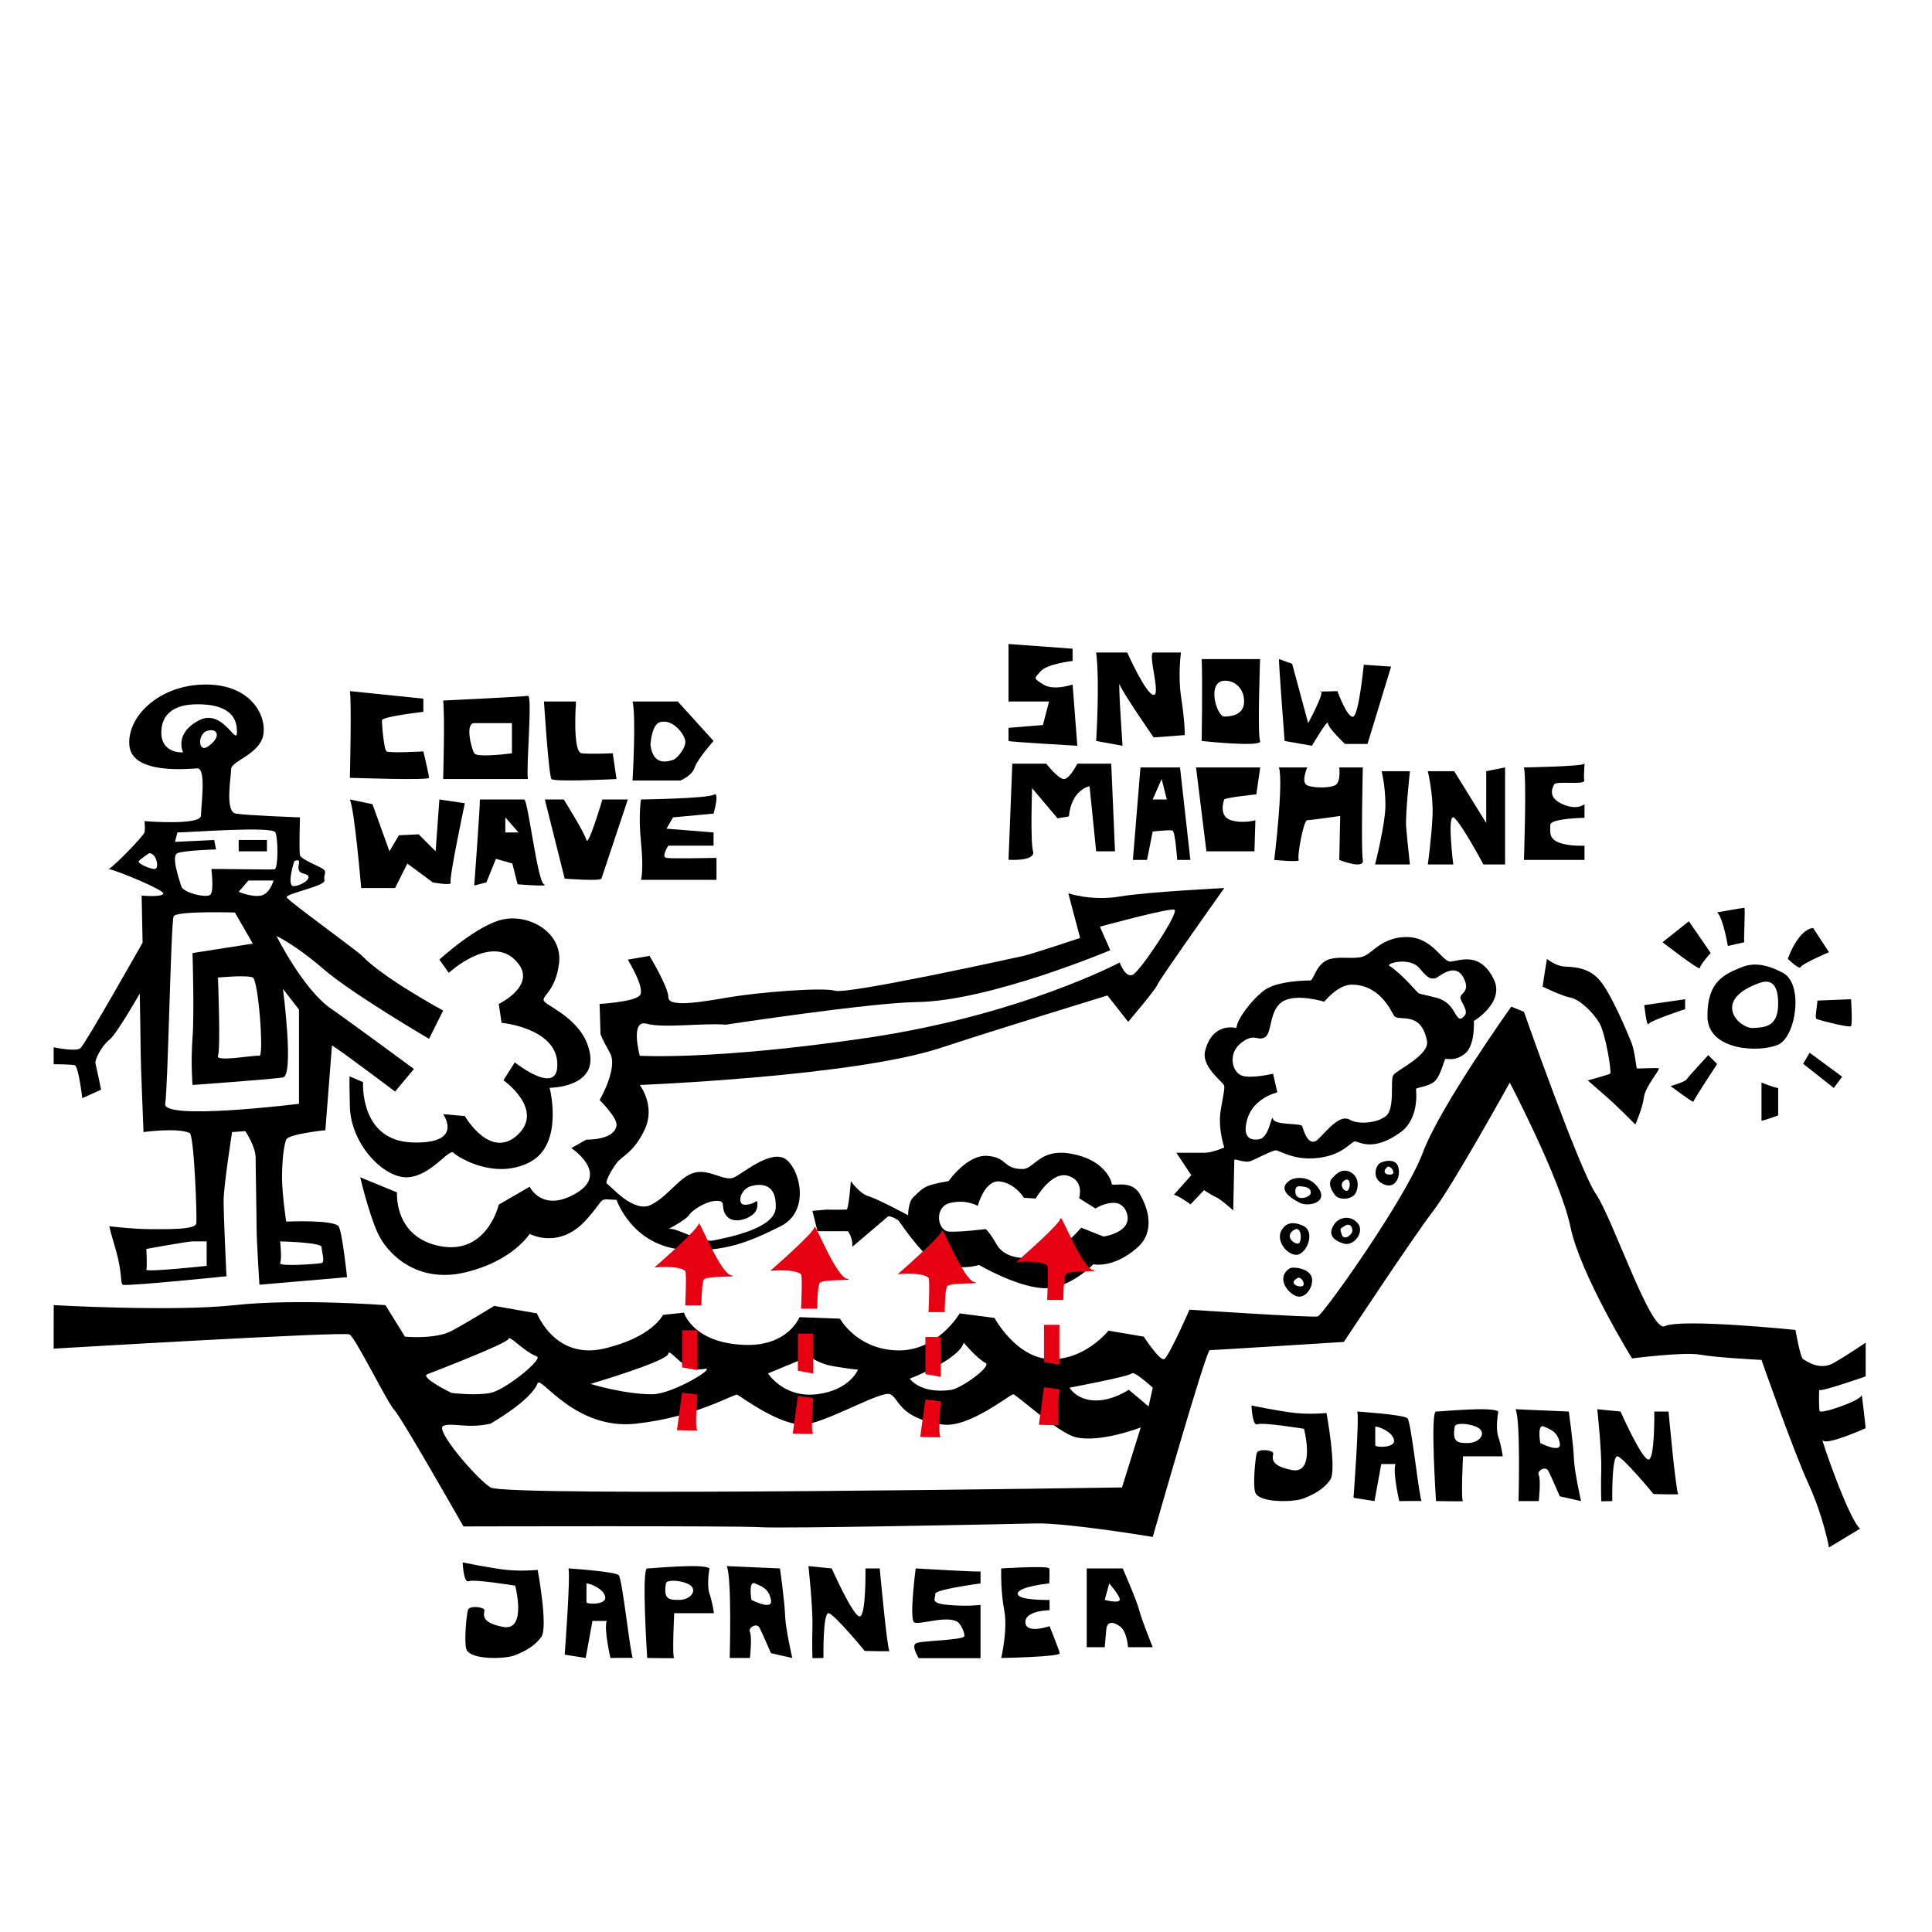 <svg xmlns="http://www.w3.org/2000/svg" width="200" height="200" viewBox="-15 -180 540 540" preserveAspectRatio="xMidYMin slice">
  <path d="M51.714 54.779h7.9v3.16h-7.9zm-36.607 8.164c.022.067.135.032.284-.046-.2-.032-.306-.021-.284.046z"/>
  <path d="M104.912 110.348l3.951-7.901s-16.592-8.955-22.649-15.274c-1.388-1.447-20.542-15.274-21.068-16.328-.527-1.053 10.797-3.16 10.534-4.741-.263-1.58.527-2.107 0-2.897s-6.584-2.897-6.848-4.214 0-10.535 0-10.535-14.748-.526-17.908-1.053c-3.161-.527-1.317-10.27-1.317-12.462 0-2.191 7.9-4.128 8.954-9.396 1.054-5.267-3.16-14.222-16.064-14.222-12.905 0-22.122 8.955-21.332 17.119.79 8.163 16.856 6.417 18.961 6.319 2.608-.122 1.054 10.271 1.054 13.167 0 2.897-15.802 1.58-15.802 1.58s.263 2.107 0 3.161c-.241.965-8.395 9.395-9.987 10.226 2.13.344 15.736 5.929 15.255 6.894-.527 1.053-6.058.527-6.058.527l.263 13.167S8.787 111.928 7.47 112.982c-1.317 1.053-7.47-.264-7.47-.264v4.741s4.836 0 5.89.264c1.054.263 2.107 9.216 2.107 9.216l5.267-2.37s-1.316-6.32-1.58-7.373c-.263-1.054 1.844-5.004 3.892-6.584 2.049-1.58 8.486-12.905 8.486-12.905s.263 14.222.263 16.856c0 2.632.79 21.857.79 21.857s9.481-1.315 12.905.264c1.219.563 2.107 23.44 1.844 25.283-.264 1.844-8.954 1.581-13.168 1.581s-11.061-.79-11.061-.79-.527-1.054 1.58 6.057c2.107 7.111 1.317 9.744 2.107 10.271.791.526 28.969-2.37 28.969-2.37s-.79-16.854-.79-21.068 2.37-19.227 2.37-19.227l3.687-.263s2.896 4.214 2.896 7.472c0 3.259.264 16.231.264 19.655s.79 15.801.79 15.801L82 176.977s-1.354-12.929-2.371-14.221c-1.5-1.91-14.639-1.317-14.639-1.317s-1.162-7.638-1.162-12.378c0-4.741.527-8.955 1.162-10.535.635-1.581 10.953-2.634 10.953-2.634l1.844-23.701c2.634 1.581 17.645 12.904 17.645 12.904l5.268-6.32s-18.962-13.958-23.175-16.856c-7.8-5.364-15.241-20.295-15.241-20.295s5.232 2.388 13.134 9.234c7.899 6.848 29.494 19.49 29.494 19.49zM67.251 60.674c3.16-1.216-.726 2.753 2.634 3.508s-.264 3.238-2.634 3.502c-2.37.263 0-7.01 0-7.01zM28.275 62.88c-1.317.063-5.004-1.58-4.477-2.208.526-.626 2.897-2.207 2.897-2.207 2.107.001 2.897 4.352 1.58 4.415zm12.363-41.547c-7.097 3.688-4.463 8.955-4.463 8.955s-6.583.525-6.057-6.321c.527-6.848 7.637-7.111 10.007-7.111 2.371 0 10.534.008 11.061 6.72s-3.452-5.93-10.548-2.243zm2.385 2.897c2.896-.79 3.951 1.844 0 4.478-2.666 1.776-2.897-3.687 0-4.478zm-.263 149.586s-17.119 1.844-16.855 1.054c.263-.79 0-5.793 0-5.793s11.587-2.106 12.904-2.106h3.951v6.845zm32.129-5.266c0 1.315 1.053 4.212 0 4.476-1.054.264-12.114 1.054-11.588 0 .527-1.054 0-6.056 0-6.056s11.588.263 11.588 1.58zm-10.798-47.404c3.16-.527 0-24.757 0-24.757l4.477 5.794v26.336s-38.187 4.739-37.396 0c.79-4.74 1.58-50.827 2.37-52.407.791-1.58 17.119-1.054 17.119-1.054l5.004 8.69-16.855 2.633s.527 16.854 0 23.702 0 13.169 0 13.169 22.122-1.58 25.281-2.106zM45.919 93.229s8.166-.791 9.745 0c1.58.79 3.16 22.123 1.843 21.86-1.317-.264-12.378 1.849-11.588.002s0-21.862 0-21.862zm12.026-22.911c-2.544.526-6.231-1.054-6.231-1.054l2.717-3.161h7.027c0 .001-.97 3.688-3.513 4.215zm3.776-7.34c-1.054.129-17.645-.161-17.645-.098s.79 6.121-.263 7.174c-1.054 1.054-7.638-.513-8.165-2.364-.527-1.85-2.897-8.435-1.054-9.225s10.797-1.053 10.797-1.053l-.526-2.634-10.962.527.691-2.634c3.424 0 26.599-1.844 27.389 0 .792 1.844.792 10.178-.262 10.307zm21.069-49.81l20.542 2.107v3.688s-11.587 1.317-11.587 2.37c0 1.054.527 8.165 1.317 8.691s10.271 0 10.271 0 1.581 6.583 1.581 7.373-22.122 0-22.122 0 .524-21.331-.002-24.229zm49.774 1.317c-1.317.264-23.702 1.317-23.702 1.317.526 4.214 0 21.946 0 21.946h23.702c-.574-2.72 1.317-23.526 0-23.263zm-4.477 16.066s-9.744 1.317-10.534 0-2.634-8.428 0-8.428h10.534v8.428zm8.954-14.485h8.955s-1.054 14.222 1.58 14.485c2.634.263 8.691 0 8.691 0l1.053 7.197s-17.382.879-18.172 0c-.79-.877-2.107-21.682-2.107-21.682zm37.397 0h-12.641c1.054 4.214 0 22.073 0 22.073h13.432s3.16-1.269 3.95-3.639c.791-2.371 5.267-7.397 5.267-7.397l-10.008-11.037zm-1.317 16.329c-1.054.264-5.53 2.106-6.32-4.214 0 0 .298-5.654 2.633-6.321 3.688-1.054 6.848 3.375 7.111 5.243.263 1.868-2.371 5.028-3.424 5.292z"/>
  <path d="M82.79 43.455l6.321 1.317 4.74 13.167 2.634-4.477 5.53-.264 4.741 4.741 1.053-14.484 7.11 1.053s-4.477 21.069-3.95 22.122c.526 1.054-5.004 0-5.004 0l-7.11-5.268-3.424 6.848h-9.48c-.001 0-1.845-21.858-3.161-24.755zm54.251 23.702c-1.844-.79-4.477-23.702-5.53-23.702h-12.378c0 2.897-1.58 24.054-1.58 24.054l3.399-.879 2.658-6.584 4.599 1.316 1.458 5.794c0 .001 9.218.791 7.374.001zm-10.798-14.485v-4.214l3.688 4.214h-3.688zm11.042-9.217h5.287s5.793 9.218 6.32 11.324c.527 2.107 4.477-11.324 4.477-11.324h7.11s-7.11 21.332-7.374 22.122c-.263.79-10.271 0-10.271 0l-5.549-22.122zm26.882 0s18.435-.263 20.278-1.317 0 5.266 0 5.266l-11.324 1.053-1.844 3.161 13.168 1.054v3.687h-12.641s-2.107 3.161-.527 3.424c1.58.264 13.987 0 13.987 0v6.146h-21.098s.79-2.634 0-10.446c-.789-7.816.001-12.028.001-12.028zm-56.358 44.771s10.797-10.007 18.171-11.324 16.329 3.951 15.275 12.377c-1.054 8.426-5.57 9.216-3.97 10.797 1.6 1.58 11.344 5.531 12.661 14.749 1.317 9.218-11.324 9.218-11.324 9.218s4.115 15.801-5.58 20.803c-9.695 5.005-19.965-1.316-21.282-2.633s-6.32 6.584-12.905 6.848c-6.584.263-15.801-9.219-16.065-19.752-.263-10.534 0-8.427 0-8.427l3.688 1.58s-1.053 16.327 13.694 16.854c14.748.526 8.691-7.9 8.691-7.9l6.057.527s7.111 12.377 14.748 5.266c7.637-7.11-3.95-15.273-3.95-15.273l3.16-5.004s11.156 8.882 11.851 1.581c1.054-11.062-15.538-12.642-15.538-12.642l-.79-5.268s11.587-5.529 4.477-12.377-18.435 3.686-18.435 3.686l-2.634-3.686z"/>
  <path d="M297.957 70.58c-7.9 1.317-14.358-.894-14.358-.894l3.297 12.48s-13.431 4.478-15.802 5.004c-2.37.527-48.983 10.798-52.671 9.745-3.687-1.054-22.122.527-29.759 1.844-7.637 1.317-16.855 2.897-16.855 0s-5.267-11.588-5.267-11.588l-6.063 1.053s5.009 8.165 3.336 10.008-11.231 2.37-11.231 2.37l.263 8.428s.264 1.053 2.634 5.266c2.371 4.212-2.897 13.167-2.897 13.167s5.043 4.932 4.736 7.111c-.594 4.208-8.438 3.951-8.438 3.951l-4.198 2.37s10.802 7.092 1.316 12.642c-9.486 5.549-12.958-1.844-12.958-1.844l-8.637 5.005s-3.453 15.009-17.645 11.323c-11.698-3.038-10.797-14.747-10.797-14.747l-10.271-4.209s2.107 9.213 4.74 15.269c2.633 6.057 11.061 14.484 24.487 11.324 13.427-3.161 18.123-10.797 18.123-10.797s8.218 4.557 15.84-3.951c5.796-6.47 2.912-5.793 8.438-5.529 0 0 4.477 13.167 19.229 13.957 10.938.586 17.645-2.106 26.599-6.584s5.004-17.381.79-19.127c-4.214-1.745-11.061 4.116-13.694 5.438-2.633 1.322-6.848-2.376-11.061-1.322s-7.111 6.321-12.114 8.955-11.588-5.531-12.378-5.795c-.79-.263 1.053-3.687 2.629-5.794 1.576-2.107 4.837-2.897 7.905-9.481 3.068-6.583-1.41-12.377-1.41-12.377s59.875-2.371 84.103-10.368c15.38-5.078 46.614-14.651 46.614-14.651l5.794 7.375s7.637-8.955 8.164-10.371c.527-1.415 18.698-27.025 18.698-27.025s-21.331 1.052-29.231 2.369zm-120.354 89.014c.79-1.315 4.79-3.949 7.662-3.949 2.873 0 1.029 1.58 2.609 3.95 1.581 2.369 5.267 1.58 7.374 0s1.317-3.95 1.317-3.95-1.844 1.316-3.688 1.054c-1.843-.264-1.053-4.478 2.371-5.268s6.75.057 6.584 6.058c-.166 5.999-13.704 8.426-17.387 9.217-3.683.79-10.793-3.951-12.637-3.161.001-.001 5.005-2.635 5.795-3.951zm124.041-67.156c-2.107 1.054-3.687-3.424-3.687-3.424s-27.653 14.749-70.58 21.07c-42.927 6.32-63.562 5.003-63.562 5.003s-2.804-10.27 1.937-8.953c4.74 1.317 15.802-.264 22.122.263 0 0 40.387-6.152 53.461-6.321 20.278-.264 53.988-14.486 53.988-14.486l-2.896-6.583s19.225-5.268 20.805-4.741c1.58.527-9.481 17.119-11.588 18.172zM266.887 0l17.909 1.317v3.424s-7.11.79-8.954 2.897c-1.844 2.107-2.108 1.846.789 3.688 2.897 1.843 8.165 0 8.165 0l1.317 17.116s-19.226-1.099-19.226-1.338V23.44l9.613-.791 1.711-6.583h-11.325V0zm24.493 2.37h8.69s5.268 11.852 7.375 11.852-1.844-11.852 0-11.852h7.637s-.863 6.345 0 12.113c1.221 8.166 1.053 10.976 1.053 10.976l-8.69.658s-8.954-12.945-9.481-14.792c-.527-1.844.79 17.116.79 17.116l-7.374-1.338s1.053-16.568 0-24.733zm45.824 24.733c-.79-1.868 0-22.889 0-22.889h-16.328c.263 5.268 0 22.889 0 22.889s17.118 1.865 16.328 0zm-10.015-6.825c-2.1 0-5.012-9.744 0-10.007 2.9-.153 5.538 2.108 5.538 5.794 0 3.686-3.438 4.213-5.538 4.213zm15.282-16.064l3.686 1.317 4.478 16.591s5.004-9.217 3.424-8.954c-1.581.264 4.74 0 4.74 0s2.897 7.9 4.478 7.11 2.896-14.484 2.896-14.484l7.639.527-6.585 21.611h-6.32s-4.741-4.493-4.741-5.81-4.478 6.319-4.478 6.319l-7.636-1.338c-.001 0-1.581-20.519-1.581-22.889zM266.887 60.31l1.054-26.864h9.481s3.424 4.391 5.004 4.302c1.58-.088 3.687-4.302 3.687-4.302h9.481l1.053 24.493h-5.267l-1.844-18.172s-5.003.79-5.793 8.428l-3.161.527-7.11-8.428s-.527 14.749.263 17.646c.79 2.896-6.848 2.37-6.848 2.37zm47.931-25.811h-11.057l-2.111 25.848h3.951l1.58-7.939s4.74-.527 5.53-.263c.79.263 1.317 8.202 1.317 8.202h3.687l-2.897-25.848zm-7.637 8.956l2.501-5.707 1.449 5.707h-3.95zm12.115-8.956h17.935l-1.08 7.521s-8.706.91-8.961 1.435-1.546 4.739 1.864 5.793c3.411 1.053 6.833 0 6.833 0l-.263 8.691h-13.431l-2.897-23.44zm23.175 0h7.9s-1.844 4.214 0 5.004c1.844.791 6.058.791 7.77 0 1.712-.79 1.185-5.004 1.185-5.004h6.585s-.527 22.989 0 25.848c.526 2.858-6.585 0-6.585 0l.264-12.289s-8.164 1.189-9.218 1.189-2.898 10.348-2.372 11.1c.527.752-6.846 0-6.846 0s2.634-21.37 1.317-25.848zm28.707 1.054h7.899s-1.316 12.115-1.054 15.539c.264 3.424 1.054 10.526 1.054 10.526h-9.743s2.896-11.316 2.896-16.583c0-5.268-1.052-9.482-1.052-9.482zm12.903 0h7.373l8.955 14.485V35.553l5.268-1.054v27.118h-6.058s-6.058-11.325-8.165-13.033c-2.106-1.707-.263 13.033-.263 13.033h-7.11s1.054-7.637 1.317-13.559c.263-5.921-1.317-12.505-1.317-12.505zm26.863-1.054s16.591-.263 16.854-1.053c.263-.791-.264 3.33 0 4.693.263 1.364-7.825.047-8.39 1.101s-1.881 3.687 2.333 5.531c4.213 1.844 6.133 0 6.133 0v3.813s-9.557.137-9.557 1.981c0 1.843-.526 3.778 2.37 4.918 2.896 1.139 7.187.876 7.187.876v3.988h-16.931c.001 0 .791-22.424.001-25.848zM211.292 158.072s1.844.019 3.976.03"/>
  <path d="M303.495 153.6c-2.384-3.974-7.65-1.887-7.75-2.669-.173-1.362-2.384-6.869-11.326-8.459s-10.234 4.271-13.612 4.271c-5.567 0-4.173-3.277-9.836-3.675-5.663-.398-10.83 7.054-10.83 7.054-6.856 1.192-6.956 1.69-9.936 4.571-1.355 1.309-1.392 4.968-1.392 4.968s-8.743-4.67-10.929-5.267c-2.652-.723-5.067-4.272-5.067-4.272s-.596 7.85-1.192 7.949c-.336.055-2.995.048-5.763.03l-3.779.343 1.395 5.688h8.545c1.888 2.979.894 4.571 1.291 4.272.397-.298 9.936-8.446 9.936-8.446 1.292 0 2.882 1.173 2.882 1.173s4.57 6.677 7.551 9.359c6.426 5.783 14.981 3.079 14.981 3.079s9.958 5.863 17.508 6.458c7.551.597 14.406-6.656 14.406-6.656s5.564 1.293 12.32-4.668c5.11-4.509 2.981-11.128.597-15.103zm-10.035 12.022l-6.26-2.484s-5.762 6.957-11.128 8.049c-5.365 1.093-10.432.299-12.519-3.378-2.087-3.676-3.081-4.272-3.081-4.272s-7.128.884-10.233.695c-3.279-.198-4.246-6.912.325-8.004 4.571-1.093 7.72.827 7.72.827s1.891-7.328 6.164-6.833c4.272.497 6.756 4.571 6.756 4.571l3.279.199s4.372-7.751 9.042-6.358c4.669 1.39 3.08 6.259 3.08 6.259l4.571 2.881s6.855-4.272 8.743 1.192c1.887 5.464-6.459 6.656-6.459 6.656zm109.061-71.894c-3.866-7.913-9.538-5.168-12.022-4.969-2.484.199-4.968-6.879-12.42-6.856-6.873.021-9.638 4.671-12.141 5.466-2.504.794-6.249-.126-9.22.695-3.899 1.076-4.499 5.981-5.493 5.981-.991 0-9.312.081-12.889 2.764s-7.65 8.147-7.749 10.531c0 0-6.656-1.889-8.744 6.36-1.163 4.591 5.265 8.846 5.345 9.84.081.993-.081 1.489-.975 6.657-.894 5.165.975 10.531.975 10.531s-3.459 1.49-5.446 1.471c-1.986-.02-7.949 0-7.949 0l4.173 6.278-4.868 5.465c1.292.203 4.67 2.679 4.67 2.679l3.775-3.974s1.888 1.291 3.378 1.987c1.49.694 4.77 3.677 4.77 3.677s.297-13.612.297-14.109 2.981.994 4.67.298c1.689-.695 5.962-2.981 6.955-2.981.994 0 5.068 2.98 11.931 2.116 6.863-.865 9.034-4.501 10.128-4.601 1.093-.1 4.867 3.166 12.816-2.583 5.203-3.762 4.371-11.525 4.272-12.022-.1-.498 3.378-.595 5.166-2.151 1.789-1.554 2.683-6.095 3.08-6.294.397-.199 2.583.796 5.465-1.49 2.883-2.286 2.484-9.142 2.484-9.142s8.722-5.166 5.566-11.624zm-28.116 26.825c-.896 1.49.597 9.339-2.087 11.426s-7.924 2.272-10.035.994c-3.278-1.987-7.948 5.166-9.538 5.961s-2.875-1.019-3.775-4.174c-.253-.884-7.65-.199-8.147-1.986-.497-1.789-.895 5.266-3.974 5.663-.99.129-4.968.696-3.278-5.464 1.689-6.16 8.446-7.651 8.446-7.651l-1.193-5.215s-6.458 1.539-8.942.446-3.775-6.06 0-9.042c3.775-2.98 4.571-.396 6.657-1.588 2.086-1.193 1.093-7.452 4.868-9.936 3.776-2.484 11.726 0 11.726 0s3.771-4.768 7.649-4.77c7.65-.005 10.731 6.756 11.823 8.644 1.093 1.888 7.53-1.705 9.24 7.055.794 4.073-8.545 8.147-9.44 9.637zm19.971-16.692c-1.193 1.391-1.589.894-2.285 0-.695-.894-1.689-3.974-5.565-4.968-3.874-.995-4.769-1.092-5.065-1.292-.299-.199-5.037-5.798-8.148-7.65-1.07-.637 5.765-2.683 8.546.794s3.478 2.683 4.271 2.683 5.599-4.988 8.048.078c1.788 3.697-.994 4.093-.994 5.286-.001 1.195 2.385 3.679 1.192 5.069z"/>
  <path d="M345.591 149.867c-3.975 2.583.597 5.267 2.783 6.358 2.186 1.094 7.849 0 5.265-3.975-2.582-3.974-6.891-3.135-8.048-2.383zm1.491 3.577c-.298-2.384 1.374-1.865 2.08-1.788 1.094.119 2.292.497 2.193 1.788-.1 1.291-3.975 2.384-4.273 0zm.198 17.288c2.781.1 5.664-6.458 1.881-8.148-3.783-1.688-5.2.093-5.856 1.094-1.886 2.881 1.194 6.955 3.975 7.054zm-.429-7.055c1.866-1.008 2.119 2.98 1.225 3.776-.895.795-4.539-1.987-1.225-3.776zm-1.366 10.831c-3.585 2.284-1.186 6.358 1.544 7.648 2.729 1.293 5.219-2.483 4.624-5.065-.596-2.584-5.273-3.155-6.168-2.583zm3.677 4.867c-.788.695-4.394-.589-1.453-2.186.851-.461 2.24 1.491 1.453 2.186zm14.711-25.832c.895-1.689 1.094-4.671-1.49-5.961-2.584-1.293-4.381 1.072-4.968 1.652-1.328 1.317-.497 3.215.739 4.806 1.237 1.588 4.824 1.192 5.719-.497zm-2.781-3.776c.902-.414 1.589.896.895 2.583-.697 1.691-3.457-1.408-.895-2.583zm-2.938 12.119c-2.439 3.177-.342 4.871 2.453 5.707 2.797.835 5.947-3.319 3.871-5.707s-5.098-1.595-6.324 0zm1.869 3.183c-.521-1.789-.709-1.49 1.123-2.584.99-.592 1.931.327 1.831 1.556-.097 1.226-2.433 2.816-2.954 1.028zm15.773-18.978c-.794-2.683-4.954-1.46-5.564-.597-1.19 1.69-1.291 4.472 1.79 5.627 3.08 1.158 4.568-2.348 3.774-5.03zm-1.391 1.811c-.299.871-3.94.377-1.672-1.712.577-.529 1.97.839 1.672 1.712zm41.758-52.143c0-.226 1.204-7.742 1.204-7.742s2.328 1.879 4.583 2.104 6.689-.075 10.071 3.757c3.383 3.833 8.191 15.558 9.02 17.662.826 2.104 1.352 6.915 1.427 7.065.075.151 5.637-.226 6.162 0 .527.226-3.757 5.037-4.133 8.041-.375 3.007-2.405 7.667-2.405 7.667s-4.885-4.961-7.966-7.667c-3.081-2.705-5.336-4.66-5.336-4.66s5.712-1.58 6.237-1.88c.525-.299-1.277-11.271-3.006-14.202-1.728-2.932-5.561-6.614-8.041-7.065s-7.817-3.08-7.817-3.08zm28.409 5.185l11.425-1.652v2.78s-9.695 3.157-10.221 4.133c-.527.977-1.204-5.261-1.204-5.261zm5.112-17.587l7.365-5.861 6.089 8.869s-3.008 3.305-3.008 4.208c0 .901-10.446-7.216-10.446-7.216zm15.256-8.342s7.213-1.278 7.59-1.278c.376 0-.226 8.642 0 9.62l-4.584 1.052s-1.352-7.965-3.006-9.394zm19.767 13.002s2.705-8.116 7.063-8.643l4.435 6.764s-7.516 3.232-7.892 4.133c-.375.903-3.606-2.254-3.606-2.254zm8.267 11.649l9.394-.375s.45 6.46 0 7.514c-.224.526-7.771-1.352-9.548-1.961-.681-.232.003-2.849.154-5.178zm-2.18 14.581l9.095 6.689-2.344 3.155-8.554-6.763m-6.99 6.763v7.667s-4.66 1.728-4.66 1.427v-10.597s3.982 1.579 4.66 1.503zm-17.061-6.688s-6.613 10.031-6.613 10.501c0 .472-6.389-4.339-6.389-4.339s3.983-1.127 4.472-1.878c.488-.751 6.05-6.765 6.05-6.765l2.48 2.481zm18.414-25.478c-5.787-3.08-9.215-2.564-11.799-1.491-4.735 1.967-9.396 3.972-9.32 13.667.075 9.695 14.729 10.146 19.767 7.892 5.035-2.256 7.14-16.986 1.352-20.068zm-8.418 15.407c-3.833.151-11.725-7.666 1.729-12.55 2.261-.822 5.261-.979 5.336 5.485s-3.232 6.915-7.065 7.065z"/>
  <path d="M493.567 208.489c.21.629 12.891-3.773 12.891-3.773v-9.433s-4.924 3.354-8.913 5.659-7.751-.629-8.554-1.029c-.806-.4-2.154-8.195-2.154-8.195s-31.99-3.264-36.553-1.048c-3.887 1.888-14.578-30.189-19.191-36.897-4.612-6.708-20.148-50.972-20.148-50.972l-3.537-1.442s-19.917 27.885-24.738 40.841c-4.821 12.954-27.883 45.325-29.35 45.744-1.468.419-35.849-1.887-35.849-1.887s-5.869 13.413-7.127 13.838c-1.258.422-5.661-6.294-5.661-6.294l-9.853-1.677s-6.499 8.175-16.143 7.966c-9.644-.21-15.723-11.529-15.723-11.529l-9.731-1.258s-6.202 10.69-17.523 10.341-15.933-8.874-15.933-8.874l-11.321-.419s-3.144 8.175-15.304 7.756c-14.471-.498-16.98-9.017-16.98-9.017l-5.87.629s-2.936 6.29-16.563 9.435-18.658-9.854-18.658-9.854l-11.95-2.097s-7.127 4.402-11.74 6.919c-4.612 2.518-13.208 1.678-13.208 1.678l-5.451-8.806s-24.948-1.887-42.138 0-50.586 0-50.586 0L0 196.953s80.992-4.817 82.673-3.979c1.681.838 10.688 19.288 12.575 21.174 1.887 1.887 19.287 32.495 19.287 32.495s76.728-.21 83.017.209c6.29.419 68.135-.838 76.94-1.048s32.705 3.773 32.705 3.773 14.885-52.202 15.933-52.202 37.478-2.303 37.478-2.303 19.542-29.561 24.993-36.628c5.45-7.066 21.385-35.856 21.385-35.856s14.254 27.2 16.979 40.408c2.725 13.207 17.191 36.688 17.191 36.688s14.466-1.887 19.078-1.048 17.106 1.468 17.106 1.468 8.89 25.367 13.114 34.59c4.225 9.224 5.75 17.821 5.75 17.821l8.684-5.241c-3.354-2.935-11.321-26.415-10.449-24.738.872 1.678 12.019-3.354 12.019-3.354s-1.15-10.693-1.15-9.227c0 1.468-11.53 5.452-11.74 4.403-.21-1.047-.21-6.498-.001-5.869zm-239.2-13.209s3.81 4.555 6.08 5.66c1.887.919-6.819 7.151-9.643 7.549-8.595 1.211-11.531-3.146-11.531-3.146s13.749-5.241 15.094-10.063zm-43.075 3.773s2.196 2.048 6.598 2.806c4.402.759 6.918.969 6.918.969s-2.3 5.776-11.528 6.872c-9.228 1.095-13.629-5.825-13.629-5.825l11.641-4.822zm-39.523-.629c.419-2.097 4.003 5.345 10.063 4.192 3.983-.758-8.75 7.044-14.466 7.081-7.757.053-17.324-2.888-17.324-2.888s21.307-6.287 21.727-8.385zm-67.297 5.661s22.432-8.596 22.642-9.854c.209-1.258 4.156 3.432 7.966 4.926 1.78.698-8.805 9.328-12.998 10.168-4.193.84-10.902 0-10.902 0s-8.956-4.37-6.708-5.24zm194.131 31.658s-172.33 2.725-176.522 0c-4.192-2.726-15.537-16.145-13.219-17.192 2.318-1.048 6.72.839 13.219-.629 0 0 11.251-6.34 13.2-11.319.847-2.166 10.49 13.206 27.472 11.319s27.463-8.452 28.302-8.105c.839.35 12.578 9.266 19.288 8.267 6.709-.999 20.964-9.479 23.48-8.385 2.516 1.097 2.363 6.751 14.675 8.463 7.337 1.019 18.868-8.509 19.707-8.461.839.047 12.644 10.842 17.4 11.995 6.919 1.677 18.239-2.726 18.239-2.726l-5.241 16.773zm7.432-22.643l-5.545-4.661s-4.613 3.194-9.644 2.984c-5.032-.21-6.918-3.563-6.918-3.563s16.772-3.147 17.401-3.985 5.87 3.985 5.87 3.985l-1.164 5.24zm-179.343 45.698c-4.193-.42-12.369-2.1-12.369-2.1s.209 5.872 1.677 5.243c1.467-.628 12.999 1.258 12.999 1.258s3.354 12.787-3.353 11.529-5.243-3.772-5.243-4.676-4.193-1.403-4.612-.06c-.419 1.347-1.125 9.122-.419 11.024 1.094 2.948 10.692 2.728 13.417 1.677 2.725-1.048 5.66-2.516 7.547-5.24 1.888-2.726-1.048-18.656-1.048-18.656s-4.403.42-8.596.001zm35.221 24.609c.057-.008.035-.013-.021-.019.006.006.015.022.021.019zm-3.984-23.142c-1.048-1.048-14.046-1.887-14.046-1.887.629 1.887-1.048 24.107-1.048 24.107l5.87.921 1.887-10.354h3.983c-.838 2.309 1.048 10.354 1.048 10.354s5.713-.066 6.269-.019c-.656-.356-2.925-22.084-3.963-23.122zm-9.014 7.547v-5.241c1.048 0 4.822 1.468 5.241 3.773.419 2.306-5.241 2.097-5.241 1.468zm35.639 3.082s-.419-3.082-1.258-5.493c-.838-2.41 0-7.022 0-7.022-1.467-1.467-16.271.027-17.401 0-1.653-.04 0 25.028 0 25.028s8.177.13 7.548 0c-.629-.126 0-12.513 0-12.513h11.111zm-13.417-8.323c.26-1.445 6.289-.629 7.337 1.049 1.049 1.677-1.048 3.563-3.669 3.563-2.62 0-4.495-.016-3.668-4.612zm31.866-4.193l-14.885-.647c1.468 2.919.839 25.676.839 25.676h5.66s.629-5.952 0-7.21 1.887-2.726 2.662-1.258 3.208 7.127 3.208 7.127l5.953 1.341s-1.848-8.231-1.969-11.402c-.184-4.822-1.468-13.627-1.468-13.627zm-7.966 8.805s-.977-5.542 1.048-4.612c2.053.941 3.774 1.468 4.403 4.612s-5.451 0-5.451 0zm35.849-8.805h-3.984s.21 13.626-1.677 13.416c-1.887-.209-7.757-13.416-7.757-13.416l-6.499-.647s1.258 11.758 1.113 16.789c-.145 5.033 0 8.943 0 8.943l3.079-.057s-.209-12.87 1.468-12.513c1.677.357 10.063 10.543 10.063 10.543s7.547.21 6.918 0c-.628-.208-2.724-23.058-2.724-23.058zm10.057 0s-1.887 14.255-.402 15.093c1.485.839 10.465-2.55 12.688.42.322.43 1.341 2.096 1.341 3.356 0 1.258-12.369 1.258-13.627 2.097-1.258.838.838 4.119.838 4.119h17.278V268.58s-3.651.489-9.058 0c-5.407-.492-3.398-1.816-3.607-3.059-.209-1.241 12.666-2.951 12.666-2.951v-3.354c-.752.211-18.117-.838-18.117-.838zm30.656 15.093c-.163-3.354 6.755-3.418 6.755-3.418v-2.87s-9.108.209-8.898-1.782c.21-1.994 8.805-2.83 8.805-2.83s.209-3.354 0-4.192c-.21-.838-13.417 0-13.417 0s-.209 6.289.839 11.675c1.048 5.386-.839 13.354-.839 13.354s16.563-.29 16.353-1.338c-.209-1.048-2.842-7.549-2.842-7.549s-6.594 2.305-6.756-1.05zm31.818-3.418c-.629-2.58-4.612-11.675-4.612-11.675h-10.063v22.014h5.032s.209-2.516.419-4.824c.21-2.306 1.677-2.516 3.773-1.048 2.096 1.467 2.307 5.872 2.307 5.872h6.918s-3.145-7.759-3.774-10.339zm-5.45-2.87c-.21 1.048-4.192 0-4.192 0l1.257-4.612s3.144 3.561 2.935 4.612z"/>
  <path d="M347.166 214.95c-4.193-.42-12.369-2.1-12.369-2.1s.21 5.872 1.677 5.243 13 1.258 13 1.258 3.354 12.787-3.354 11.529c-6.706-1.258-5.244-3.773-5.244-4.676s-4.192-1.403-4.611-.06c-.419 1.347-1.125 9.121-.419 11.024 1.094 2.948 10.692 2.728 13.417 1.677 2.725-1.048 5.662-2.516 7.548-5.24 1.886-2.726-1.049-18.656-1.049-18.656s-4.402.42-8.596.001zm35.221 24.608c.057-.008.035-.013-.021-.019.007.006.016.022.021.019zm-3.983-23.141c-1.049-1.048-14.048-1.887-14.048-1.887.629 1.887-1.048 24.106-1.048 24.106l5.871.922 1.886-10.354h3.984c-.838 2.309 1.049 10.354 1.049 10.354s5.713-.066 6.267-.019c-.655-.357-2.924-22.085-3.961-23.122zm-9.015 7.546v-5.241c1.048 0 4.823 1.468 5.242 3.773s-5.242 2.097-5.242 1.468zm35.639 3.082s-.419-3.082-1.257-5.493c-.839-2.41 0-7.022 0-7.022-1.468-1.467-16.273.027-17.401 0-1.653-.04 0 25.028 0 25.028s8.176.129 7.547 0c-.629-.126 0-12.513 0-12.513h11.111zm-13.418-8.323c.261-1.445 6.289-.629 7.338 1.049 1.05 1.677-1.049 3.563-3.67 3.563-2.62 0-4.494-.016-3.668-4.612zm31.867-4.192l-14.884-.647c1.467 2.919.838 25.676.838 25.676h5.66s.629-5.952 0-7.21 1.887-2.726 2.663-1.258c.774 1.467 3.208 7.127 3.208 7.127l5.952 1.341s-1.848-8.231-1.969-11.402c-.185-4.823-1.468-13.627-1.468-13.627zm-7.967 8.804s-.976-5.542 1.048-4.612c2.054.94 3.775 1.468 4.404 4.612s-5.452 0-5.452 0zm35.85-8.804h-3.983s.209 13.626-1.678 13.416c-1.886-.21-7.757-13.416-7.757-13.416l-6.498-.647s1.258 11.758 1.112 16.789c-.144 5.033 0 8.943 0 8.943l3.08-.057s-.21-12.87 1.467-12.513 10.063 10.543 10.063 10.543 7.548.21 6.919 0-2.725-23.058-2.725-23.058z"/>
  <path fill="#E60012" d="M176.525 184.849s.434-9.197 0-9.604c-1.767-1.657-8.611-.993-8.611-.993s12.365-10.71 12.365-12.255 5.962 13.8 9.054 14.463c3.091.662-6.956-.002-7.619 1.213-.662 1.215-.662 7.177-.662 7.177h-4.527zm-.883 6.957h4.306v11.151l-4.306-.775m0 7.068l4.306.552s-.883 9.716 0 9.936c.883.221-5.741 0-5.741 0l1.435-10.488zm33.257-23.456s.434-9.198 0-9.605c-1.767-1.655-8.611-.994-8.611-.994s12.365-10.71 12.365-12.255 5.962 13.802 9.054 14.464c3.091.663-6.956 0-7.619 1.215-.662 1.215-.662 7.176-.662 7.176h-4.527zm-.883 6.956h4.306v11.151l-4.306-.773m0 7.066l4.306.552s-.884 9.717 0 9.938c.883.221-5.741 0-5.741 0l1.435-10.49zm36.509-23.455s.434-9.197 0-9.604c-1.766-1.657-8.611-.993-8.611-.993s12.365-10.71 12.365-12.255c0-1.546 5.962 13.8 9.054 14.462 3.091.663-6.956-.001-7.619 1.214s-.663 7.177-.663 7.177h-4.526zm-.883 6.957h4.306v11.15l-4.306-.774m0 7.066l4.306.553s-.884 9.715 0 9.936c.883.22-5.741 0-5.741 0l1.435-10.489zm34.04-27.798s.434-9.196 0-9.604c-1.766-1.655-8.611-.993-8.611-.993s12.365-10.71 12.365-12.255c0-1.546 5.962 13.802 9.053 14.463 3.091.663-6.956 0-7.618 1.214-.663 1.215-.663 7.176-.663 7.176h-4.526zm-.884 6.957h4.306v11.152l-4.306-.775m0 7.066l4.306.554s-.883 9.716 0 9.936c.884.221-5.741 0-5.741 0l1.435-10.49z"/>
</svg>
